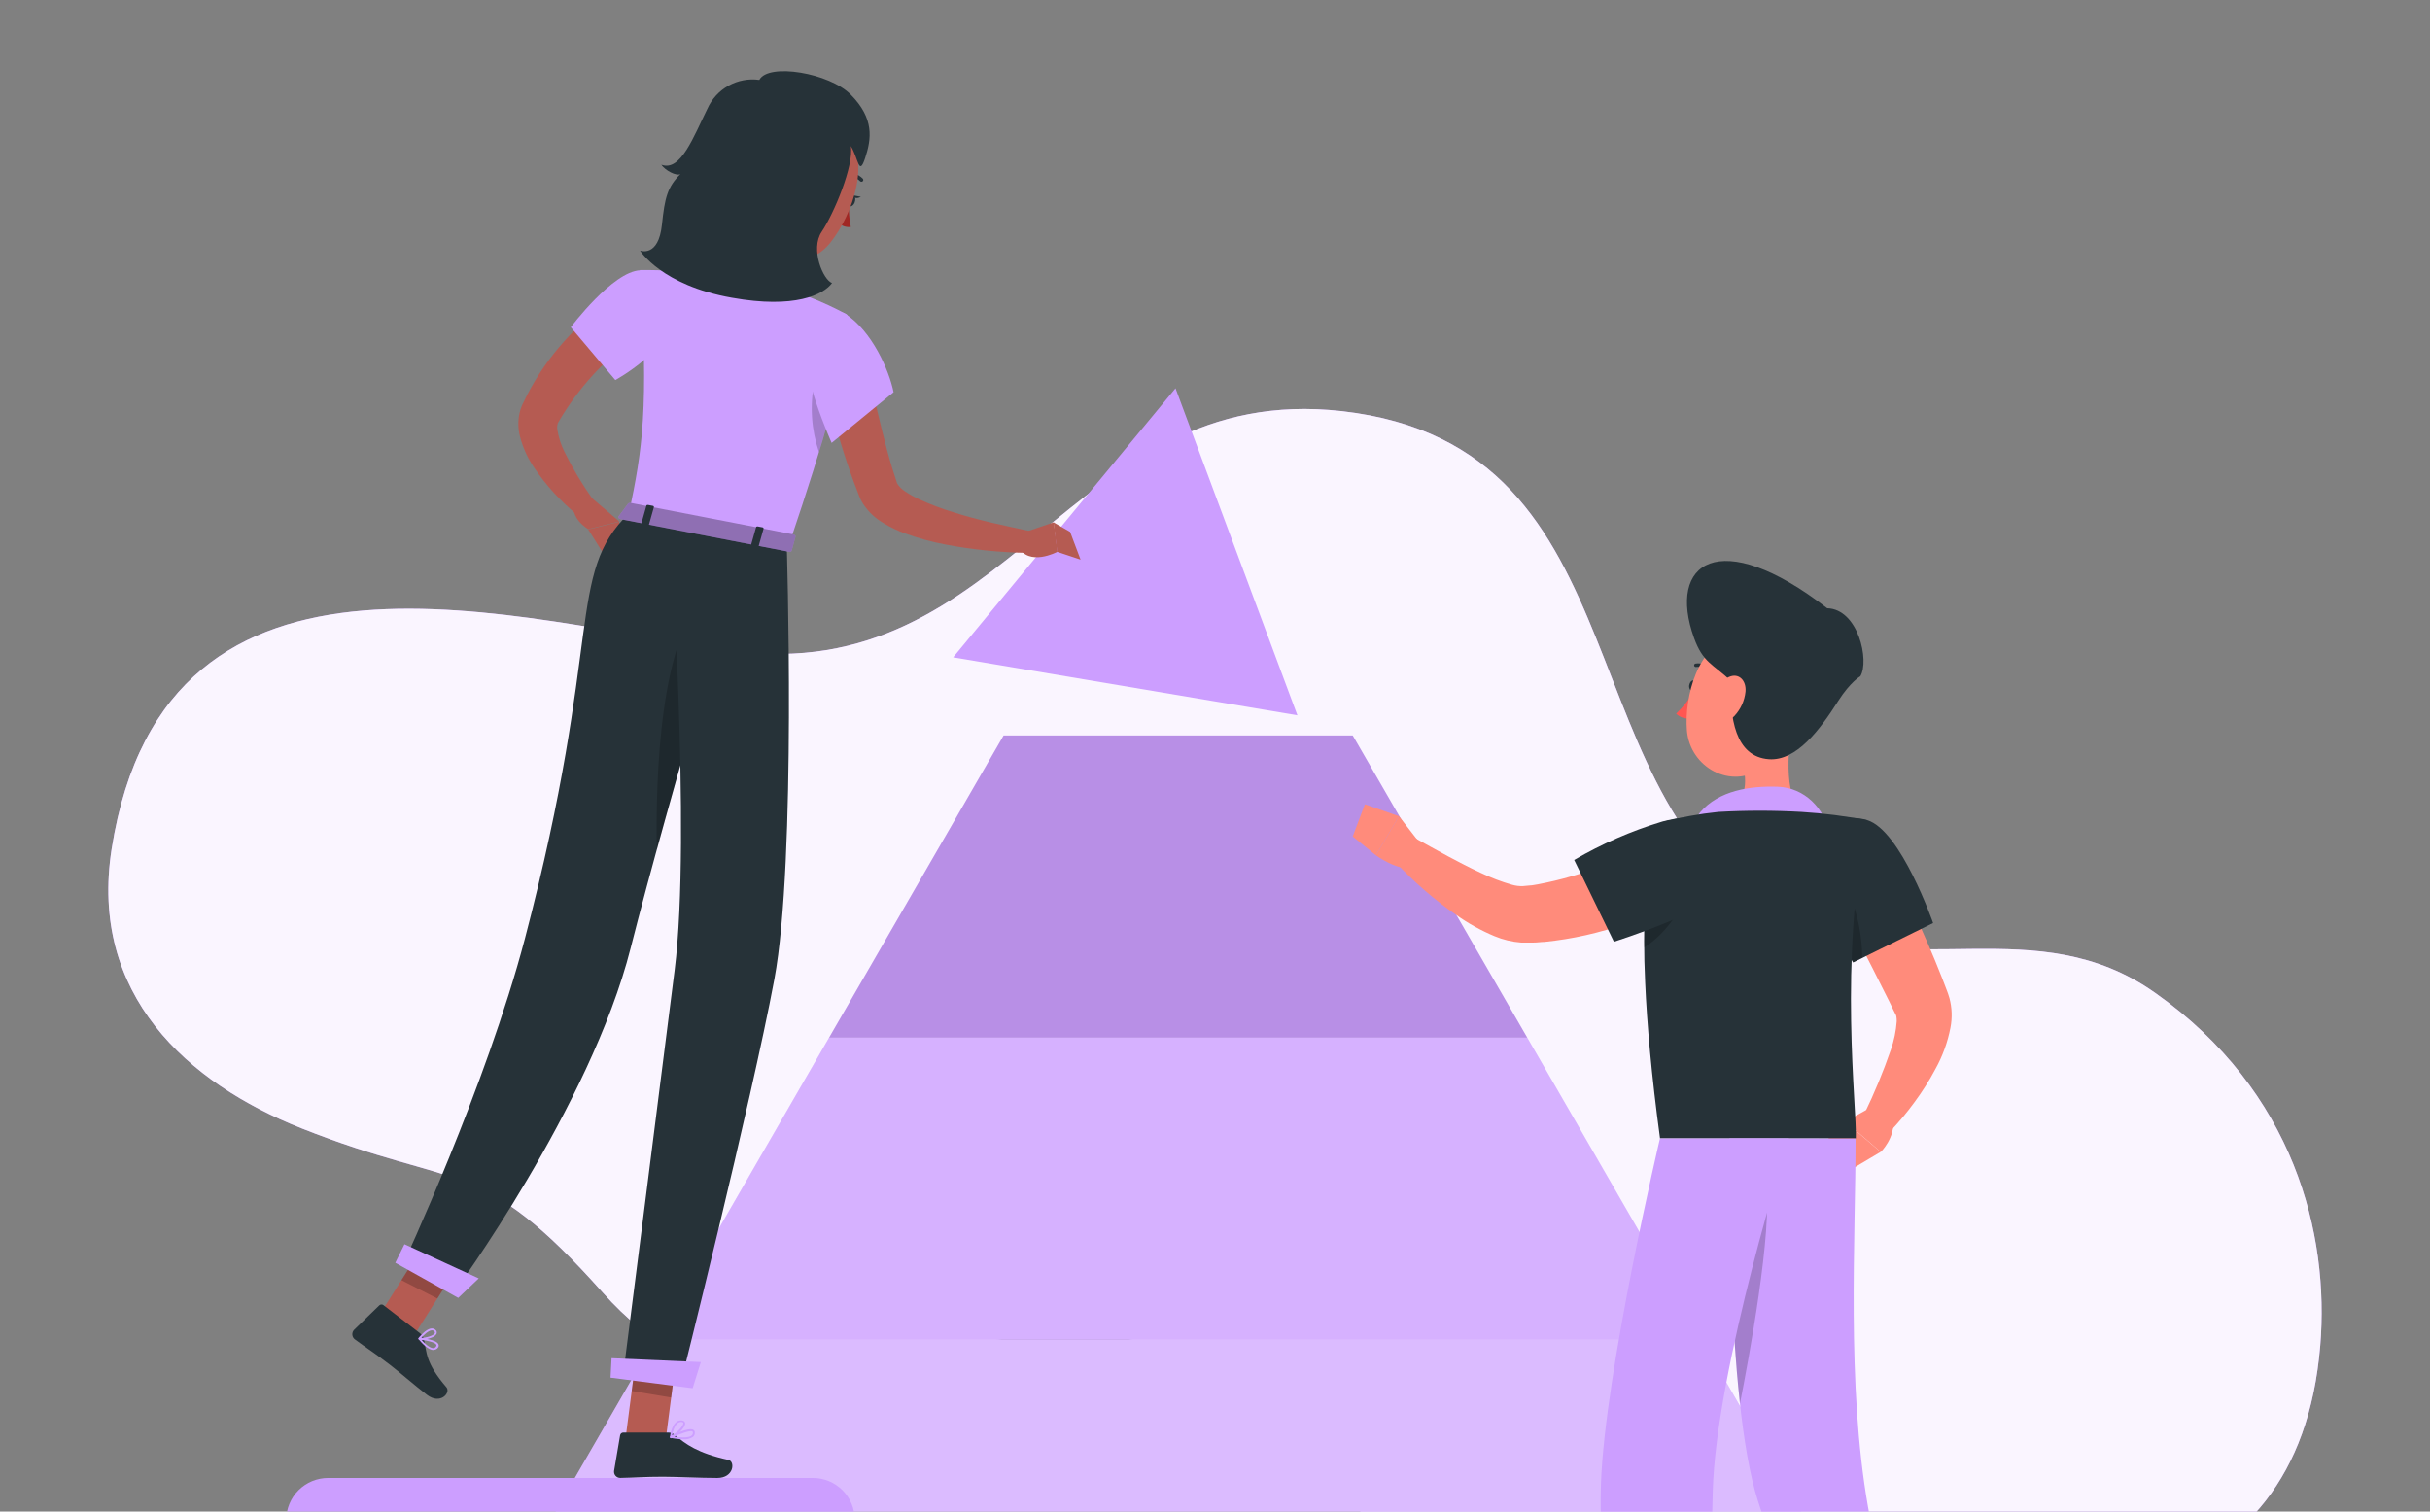 <svg width="450" height="280" viewBox="0 0 450 280" fill="none" xmlns="http://www.w3.org/2000/svg">
<rect x="0" y="0" width="450" height="280" fill="#808080" stroke="none"/>
<g clip-path="url(#clip0_5358_51018)">
<path d="M111.653 239.456C146.448 278.599 185.82 229.03 224.17 254.586C247.349 270.039 249.8 287.879 279.172 292.3C299.62 295.376 320.474 288.995 342.485 293.228C380.105 300.475 425.567 298.525 429.675 249.268C431.385 228.717 424.951 202.191 399.113 183.923C377.123 168.376 353.756 182.046 331.432 171.045C288.765 150.014 306.095 82.729 248.507 76.16C197.915 70.436 187.144 127.617 135.385 120.527C96.597 115.209 30.72 93.824 20.689 157.188C16.424 184.204 34.713 200.637 55.849 209.01C85.002 220.605 88.787 213.765 111.653 239.456Z" fill="#CC9EFF"/>
<path opacity="0.9" d="M111.653 239.456C146.448 278.599 185.82 229.03 224.17 254.586C247.349 270.039 249.8 287.879 279.172 292.3C299.62 295.376 320.474 288.995 342.485 293.228C380.105 300.475 425.567 298.525 429.675 249.268C431.385 228.717 424.951 202.191 399.113 183.923C377.123 168.376 353.756 182.046 331.432 171.045C288.765 150.014 306.095 82.729 248.507 76.16C197.915 70.436 187.144 127.617 135.385 120.527C96.597 115.209 30.72 93.824 20.689 157.188C16.424 184.204 34.713 200.637 55.849 209.01C85.002 220.605 88.787 213.765 111.653 239.456Z" fill="white"/>
<path d="M88.885 304.19H347.472L315.149 248.198H121.208L88.885 304.19Z" fill="#CC9EFF"/>
<path opacity="0.3" d="M88.885 304.19H347.472L315.149 248.198H121.208L88.885 304.19Z" fill="white"/>
<path d="M153.53 192.215L121.207 248.197H315.148L282.824 192.215H153.53Z" fill="#CC9EFF"/>
<path opacity="0.2" d="M153.53 192.215L121.207 248.197H315.148L282.824 192.215H153.53Z" fill="white"/>
<path d="M250.502 136.233H185.855L153.531 192.216H282.825L250.502 136.233Z" fill="#CC9EFF"/>
<path opacity="0.1" d="M250.502 136.233H185.855L153.531 192.216H282.825L250.502 136.233Z" fill="black"/>
<path d="M117.859 62.153C117.328 62.549 116.608 63.112 115.972 63.633C115.336 64.155 114.69 64.676 114.053 65.291C112.802 66.438 111.561 67.606 110.394 68.837C108.085 71.282 106.025 73.951 104.242 76.803C103.856 77.439 103.199 78.513 103.314 78.367C103.181 78.734 103.142 79.128 103.199 79.514C103.42 80.965 103.867 82.372 104.523 83.684C106.055 86.792 107.836 89.77 109.851 92.589L106.921 95.404C103.893 92.929 101.235 90.032 99.028 86.802C97.764 84.982 96.832 82.952 96.276 80.807C95.923 79.399 95.901 77.928 96.213 76.511C96.301 76.097 96.427 75.692 96.588 75.301C96.7 75.016 96.829 74.737 96.974 74.467L97.631 73.122C99.46 69.591 101.726 66.305 104.377 63.342C105.676 61.88 107.051 60.488 108.496 59.171C109.226 58.514 109.977 57.867 110.738 57.242C111.499 56.616 112.25 56.053 113.219 55.386L117.859 62.153Z" fill="#B55B52"/>
<path d="M118.558 50.068C113.428 50.297 105.701 60.62 105.701 60.62L113.949 70.4C113.949 70.4 124.376 64.78 125.523 57.346C126.075 53.634 123.604 49.839 118.558 50.068Z" fill="#CC9EFF"/>
<path d="M108.56 91.369L114.67 96.583L108.935 98.032C108.935 98.032 105.369 95.947 106.412 93.037L108.56 91.369Z" fill="#B55B52"/>
<path d="M114.71 99.638L111.728 102.526L108.934 98.084L114.668 96.635L114.71 99.638Z" fill="#B55B52"/>
<path d="M157.033 36.888C156.783 37.42 156.866 38.004 157.221 38.181C157.575 38.359 158.055 38.056 158.263 37.524C158.472 36.993 158.43 36.409 158.086 36.231C157.742 36.054 157.283 36.346 157.033 36.888Z" fill="#263238"/>
<path d="M157.951 36.18L159.421 36.451C159.421 36.451 158.285 37.129 157.951 36.18Z" fill="#263238"/>
<path d="M157.241 37.639C157.148 39.11 157.254 40.586 157.554 42.029C157.184 42.086 156.806 42.062 156.446 41.96C156.086 41.857 155.753 41.678 155.469 41.435L157.241 37.639Z" fill="#A02724"/>
<path d="M159.432 33.657C159.376 33.643 159.326 33.614 159.286 33.573C158.971 33.255 158.588 33.013 158.165 32.866C157.741 32.72 157.29 32.673 156.846 32.728C156.801 32.739 156.754 32.74 156.708 32.733C156.662 32.725 156.619 32.707 156.58 32.682C156.541 32.657 156.507 32.624 156.481 32.585C156.455 32.547 156.438 32.503 156.429 32.457C156.41 32.366 156.428 32.271 156.479 32.193C156.53 32.115 156.609 32.06 156.7 32.04C157.257 31.964 157.824 32.019 158.356 32.2C158.888 32.381 159.371 32.683 159.766 33.083C159.798 33.115 159.824 33.153 159.842 33.195C159.859 33.237 159.868 33.282 159.868 33.328C159.868 33.374 159.859 33.419 159.842 33.461C159.824 33.503 159.798 33.541 159.766 33.573C159.722 33.614 159.668 33.643 159.61 33.658C159.551 33.672 159.49 33.672 159.432 33.657Z" fill="#263238"/>
<path d="M136.774 37.378C136.92 41.852 135.001 49.067 131.498 51.35C131.498 51.35 133.761 56.189 141.81 57.742C150.663 59.463 146.763 54.197 146.763 54.197C142.123 52.112 142.832 48.566 144.229 45.386L136.774 37.378Z" fill="#B55B52"/>
<path d="M159.681 62.31C160.088 64.583 160.515 67.002 161.016 69.337C161.516 71.673 161.975 74.061 162.528 76.396C163.08 78.732 163.654 81.057 164.269 83.362C164.571 84.519 164.916 85.655 165.249 86.792L166.135 89.555C166.501 90.134 166.988 90.625 167.564 90.994C168.402 91.567 169.288 92.066 170.212 92.485C172.296 93.448 174.446 94.26 176.646 94.915C178.888 95.634 181.213 96.249 183.559 96.802C185.905 97.355 188.282 97.844 190.618 98.356L190.243 102.412C185.175 102.337 180.123 101.824 175.144 100.879C172.557 100.396 170.014 99.699 167.543 98.793C166.194 98.296 164.895 97.671 163.664 96.927C162.112 96.045 160.792 94.804 159.817 93.309C159.669 93.076 159.533 92.836 159.41 92.589L159.233 92.193L159.097 91.859L158.753 90.963L158.075 89.18C157.648 87.981 157.21 86.792 156.814 85.582C156.011 83.184 155.281 80.765 154.655 78.284C153.33 73.412 152.286 68.469 151.527 63.477L159.681 62.31Z" fill="#B55B52"/>
<path d="M217.688 71.923L176.512 121.764L240.262 132.503L217.688 71.923Z" fill="#CC9EFF"/>
<path d="M189.295 98.741L195.145 96.749L195.822 102.213C195.822 102.213 190.484 105.07 188.523 101.171L189.295 98.741Z" fill="#B55B52"/>
<path d="M198.167 98.522L200.106 103.662L195.779 102.223L195.102 96.76L198.167 98.522Z" fill="#B55B52"/>
<path d="M115.92 265.874L123.313 266.417L125.513 249.442L118.12 248.899L115.92 265.874Z" fill="#B55B52"/>
<path d="M69.125 245.396L75.923 248.555L85.026 234.145L78.228 230.986L69.125 245.396Z" fill="#B55B52"/>
<path d="M77.726 246.928L71.042 241.788C70.935 241.691 70.796 241.638 70.651 241.638C70.507 241.638 70.368 241.691 70.26 241.788L65.558 246.345C65.444 246.467 65.357 246.611 65.303 246.769C65.249 246.927 65.228 247.094 65.243 247.26C65.258 247.427 65.307 247.588 65.388 247.734C65.47 247.88 65.581 248.007 65.714 248.107C68.081 249.858 69.311 250.588 72.252 252.84C74.056 254.227 76.569 256.448 79.061 258.367C81.553 260.285 83.534 257.981 82.668 256.97C78.748 252.413 79.04 250.505 78.498 248.013C78.366 247.577 78.095 247.196 77.726 246.928Z" fill="#263238"/>
<path d="M123.781 265.363H115.44C115.294 265.362 115.153 265.412 115.042 265.506C114.931 265.6 114.857 265.731 114.835 265.874L113.719 272.454C113.695 272.618 113.707 272.785 113.754 272.944C113.8 273.103 113.881 273.25 113.99 273.375C114.099 273.5 114.234 273.599 114.385 273.667C114.536 273.735 114.7 273.769 114.866 273.767C117.765 273.715 119.162 273.548 122.822 273.548C125.074 273.548 129.714 273.778 132.821 273.778C135.929 273.778 136.168 270.712 134.907 270.431C129.141 269.18 126.899 267.459 124.991 265.822C124.653 265.533 124.226 265.371 123.781 265.363Z" fill="#263238"/>
<path opacity="0.2" d="M125.514 249.452L124.294 258.878L116.984 257.658L118.11 248.899L125.514 249.452Z" fill="black"/>
<path opacity="0.2" d="M78.227 230.996L85.025 234.155L80.99 240.537L74.338 237.138L78.227 230.996Z" fill="black"/>
<path d="M116.473 95.102L146.137 100.827C160.151 59.567 156.794 58.233 156.794 58.233C154.617 57.055 152.371 56.01 150.068 55.104L149.672 54.948C147.774 54.26 147.378 54.156 144.834 53.415C140.465 52.373 136.399 51.538 131.373 50.819C131.049 50.819 130.726 50.715 130.413 50.683C129.496 50.569 128.589 50.475 127.723 50.392C127.129 50.319 126.545 50.287 125.982 50.245L124.063 50.141C120.821 49.985 118.506 50.026 118.506 50.026C120.195 75.802 118.954 83.205 116.473 95.102Z" fill="#CC9EFF"/>
<path opacity="0.2" d="M150.798 70.818C149.948 75.132 150.246 79.594 151.663 83.757C154.124 75.687 155.532 70.202 156.282 66.397C154.009 66.105 151.59 66.835 150.798 70.818Z" fill="black"/>
<path d="M156.544 58.128C161.487 61.35 164.646 68.555 165.48 72.653L154.01 82.037C154.01 82.037 147.754 68.076 149.84 64.51C151.935 60.756 154.678 56.898 156.544 58.128Z" fill="#CC9EFF"/>
<path d="M139.767 26.43C137.098 33.239 135.816 36.065 137.567 41.122C140.195 48.723 149.11 50.788 153.75 44.969C157.921 39.756 161.612 29.485 156.377 23.636C155.282 22.335 153.866 21.343 152.27 20.756C150.673 20.17 148.952 20.01 147.275 20.292C145.598 20.574 144.023 21.289 142.707 22.365C141.39 23.442 140.377 24.843 139.767 26.43Z" fill="#B55B52"/>
<path d="M152.373 33.886C152.042 35.207 152.129 36.599 152.624 37.869C153.301 39.662 154.709 39.62 155.387 38.348C156.065 37.076 156.429 34.887 155.314 33.468C154.198 32.05 152.801 32.426 152.373 33.886Z" fill="#B55B52"/>
<path d="M140.612 14.804C138.643 14.532 136.639 14.908 134.903 15.875C133.167 16.841 131.793 18.347 130.988 20.164C128.475 25.221 126.066 31.894 122.469 30.507C123.146 31.55 125.284 32.707 126.014 32.228C123.584 34.657 123.105 36.628 122.583 41.612C121.937 47.774 118.527 46.419 118.527 46.419C118.527 46.419 122.51 52.873 135.555 55.157C147.149 57.242 152.519 54.593 154.083 52.425C152.477 51.903 149.975 46.169 152.175 42.915C154.375 39.662 158.181 30.664 157.555 27.056C158.963 29.287 159.036 32.833 160.214 29.267C161.392 25.701 161.924 21.968 157.555 17.536C153.666 13.543 142.311 11.593 140.612 14.804Z" fill="#263238"/>
<path d="M138.306 99.335C138.306 99.335 123.854 147.748 116.795 175.588C109.351 204.981 83.982 239.505 83.982 239.505L74.598 234.291C74.598 234.291 89.988 201.311 97.203 173.878C111.801 118.187 104.804 106.384 116.483 95.071L138.306 99.335Z" fill="#263238"/>
<path d="M84.859 240.422L73.201 233.916L74.901 230.475L88.654 236.804L84.859 240.422Z" fill="#CC9EFF"/>
<path opacity="0.2" d="M131.519 109.637C122.041 116.936 121.405 144.807 121.624 157.392C126.442 139.802 132.145 120.231 135.482 108.897C134.575 108.125 133.261 108.292 131.519 109.637Z" fill="black"/>
<path d="M80.584 250.004C80.5 250.036 80.412 250.057 80.323 250.067C79.385 250.15 78.165 248.868 77.529 248.086C77.511 248.058 77.502 248.025 77.502 247.992C77.502 247.959 77.511 247.926 77.529 247.898C77.55 247.867 77.582 247.845 77.618 247.835C77.654 247.826 77.693 247.83 77.727 247.846C78.04 247.846 80.73 248.128 81.168 248.962C81.221 249.052 81.249 249.154 81.249 249.259C81.249 249.364 81.221 249.466 81.168 249.556C81.034 249.772 80.827 249.931 80.584 250.004ZM78.082 248.201C78.968 249.243 79.781 249.765 80.292 249.723C80.401 249.709 80.504 249.667 80.591 249.601C80.679 249.535 80.748 249.448 80.793 249.348C80.815 249.308 80.827 249.263 80.827 249.217C80.827 249.171 80.815 249.127 80.793 249.087C80.573 248.649 79.155 248.336 78.082 248.201Z" fill="#CC9EFF"/>
<path d="M145.689 100.826C145.689 100.826 147.534 159.373 143.395 181.416C139.099 204.355 125.992 256.49 125.992 256.49L115.336 255.145C115.336 255.145 122.072 202.437 124.939 179.654C128.067 154.806 123.969 96.614 123.969 96.614L145.689 100.826Z" fill="#263238"/>
<path d="M128.265 257.157L113.062 255.197L113.25 251.589L129.787 252.309L128.265 257.157Z" fill="#CC9EFF"/>
<path d="M79.936 247.773C79.206 248.071 78.418 248.199 77.632 248.149C77.602 248.144 77.574 248.132 77.551 248.114C77.527 248.096 77.508 248.072 77.496 248.044C77.483 248.017 77.477 247.986 77.477 247.956C77.477 247.925 77.483 247.895 77.496 247.867C77.559 247.804 78.831 246.157 79.894 246.084C80.034 246.069 80.174 246.085 80.306 246.132C80.438 246.179 80.558 246.256 80.656 246.355C80.766 246.442 80.843 246.564 80.874 246.701C80.904 246.838 80.886 246.981 80.823 247.106C80.611 247.422 80.299 247.658 79.936 247.773ZM78.007 247.825C78.914 247.825 80.312 247.408 80.531 246.949C80.531 246.877 80.593 246.762 80.426 246.605C80.365 246.542 80.29 246.493 80.207 246.463C80.124 246.432 80.035 246.42 79.947 246.428C79.311 246.47 78.466 247.304 78.007 247.846V247.825Z" fill="#CC9EFF"/>
<path d="M126.524 266.615C125.743 266.601 124.964 266.513 124.199 266.354C124.164 266.347 124.132 266.33 124.107 266.303C124.083 266.277 124.068 266.244 124.064 266.208C124.06 266.172 124.066 266.136 124.083 266.105C124.1 266.073 124.126 266.047 124.157 266.031C124.502 265.853 127.494 264.342 128.38 264.852C128.465 264.895 128.537 264.961 128.586 265.042C128.636 265.123 128.662 265.216 128.662 265.311C128.682 265.47 128.662 265.632 128.604 265.781C128.546 265.931 128.451 266.063 128.328 266.166C127.796 266.517 127.159 266.675 126.524 266.615ZM124.794 266.104C126.42 266.375 127.64 266.302 128.099 265.906C128.176 265.835 128.235 265.747 128.273 265.649C128.311 265.552 128.327 265.447 128.318 265.343C128.317 265.305 128.307 265.268 128.289 265.236C128.271 265.203 128.245 265.175 128.214 265.155C127.776 264.925 126.024 265.572 124.794 266.145V266.104Z" fill="#CC9EFF"/>
<path d="M124.241 266.396C124.207 266.406 124.171 266.406 124.137 266.396C124.111 266.38 124.09 266.356 124.077 266.329C124.064 266.301 124.06 266.27 124.064 266.239C124.064 266.104 124.419 263.111 126.077 263.111H126.223C126.702 263.163 126.838 263.403 126.869 263.601C127.005 264.436 125.211 266.031 124.314 266.437L124.241 266.396ZM126.087 263.403C125.044 263.403 124.596 265.155 124.46 265.906C125.388 265.364 126.598 264.102 126.546 263.601C126.546 263.601 126.546 263.435 126.202 263.403H126.087Z" fill="#CC9EFF"/>
<path d="M116.307 93.288L114.534 95.676C114.398 95.853 114.607 96.114 114.951 96.176L146.055 102.203C146.326 102.255 146.565 102.203 146.607 102.005L147.316 99.419C147.368 99.231 147.16 99.033 146.868 98.981L116.828 93.163C116.738 93.138 116.642 93.136 116.551 93.158C116.46 93.18 116.376 93.225 116.307 93.288Z" fill="#CC9EFF"/>
<path opacity="0.3" d="M116.307 93.288L114.534 95.676C114.398 95.853 114.607 96.114 114.951 96.176L146.055 102.203C146.326 102.255 146.565 102.203 146.607 102.005L147.316 99.419C147.368 99.231 147.16 99.033 146.868 98.981L116.828 93.163C116.738 93.138 116.642 93.136 116.551 93.158C116.46 93.18 116.376 93.225 116.307 93.288Z" fill="black"/>
<path d="M119.8 97.406L118.997 97.26C118.841 97.26 118.726 97.114 118.757 97.02L119.706 93.663C119.706 93.569 119.883 93.507 120.04 93.538L120.853 93.694C121.009 93.694 121.114 93.83 121.093 93.934L120.144 97.292C120.113 97.385 119.967 97.438 119.8 97.406Z" fill="#263238"/>
<path d="M140.11 101.39L139.307 101.233C139.151 101.233 139.046 101.098 139.067 101.004L140.016 97.646C140.016 97.553 140.193 97.49 140.35 97.521L141.163 97.678C141.319 97.678 141.424 97.813 141.403 97.918L140.454 101.275C140.433 101.369 140.287 101.421 140.11 101.39Z" fill="#263238"/>
<path d="M150.527 273.778H60.772C59.752 273.776 58.741 273.976 57.798 274.366C56.855 274.756 55.998 275.328 55.276 276.05C54.554 276.772 53.982 277.628 53.592 278.572C53.203 279.515 53.003 280.525 53.004 281.546V281.807C53.003 282.179 53.075 282.547 53.216 282.891C53.357 283.235 53.565 283.548 53.828 283.811C54.09 284.075 54.402 284.284 54.746 284.427C55.089 284.569 55.458 284.643 55.83 284.643H155.469C155.841 284.643 156.21 284.569 156.553 284.427C156.897 284.284 157.209 284.075 157.471 283.811C157.734 283.548 157.942 283.235 158.083 282.891C158.224 282.547 158.296 282.179 158.295 281.807V281.546C158.296 280.525 158.096 279.515 157.706 278.572C157.317 277.628 156.744 276.772 156.023 276.05C155.301 275.328 154.444 274.756 153.501 274.366C152.558 273.976 151.547 273.776 150.527 273.778Z" fill="#CC9EFF"/>
<path d="M347.973 156.193C350.173 160.249 352.206 164.306 354.156 168.455C356.106 172.605 357.931 176.797 359.63 181.124L360.256 182.751L360.569 183.574L360.746 184.054L361.007 184.878C361.488 186.671 361.552 188.551 361.194 190.373C360.677 193.055 359.738 195.638 358.41 198.026C357.268 200.179 355.964 202.242 354.511 204.199C353.101 206.13 351.565 207.966 349.912 209.694L345.241 206.347C347.114 202.49 348.754 198.524 350.152 194.471C350.75 192.761 351.118 190.98 351.247 189.174C351.247 188.486 351.132 187.933 351.049 187.954L350.913 187.662L350.548 186.922L349.829 185.441C347.869 181.479 345.835 177.506 343.792 173.533L337.713 161.594L347.973 156.193Z" fill="#FF8B7B"/>
<path d="M346.096 205.335L341.717 207.754L348.296 213.385C348.296 213.385 351.028 210.684 350.559 207.431L346.096 205.335Z" fill="#FF8B7B"/>
<path d="M337.494 212.019L343.156 216.409L348.276 213.375L341.696 207.754L337.494 212.019Z" fill="#FF8B7B"/>
<path d="M314.097 127.092C314.003 127.634 313.648 128.03 313.304 127.968C312.96 127.905 312.731 127.436 312.814 126.925C312.897 126.414 313.252 125.987 313.607 126.049C313.961 126.112 314.18 126.55 314.097 127.092Z" fill="#263238"/>
<path d="M313.7 128.03C312.796 129.566 311.683 130.97 310.395 132.201C310.722 132.525 311.118 132.772 311.552 132.925C311.986 133.078 312.449 133.134 312.907 133.087L313.7 128.03Z" fill="#FF5652"/>
<path d="M316.525 124.402C316.482 124.402 316.44 124.394 316.401 124.378C316.361 124.362 316.326 124.338 316.295 124.308C316.017 124.017 315.673 123.796 315.292 123.664C314.912 123.531 314.505 123.491 314.106 123.547C314.023 123.562 313.937 123.545 313.867 123.498C313.797 123.451 313.748 123.379 313.73 123.297C313.721 123.256 313.72 123.214 313.727 123.174C313.734 123.133 313.75 123.094 313.772 123.059C313.794 123.024 313.823 122.994 313.857 122.97C313.891 122.946 313.93 122.93 313.97 122.921C314.476 122.838 314.994 122.88 315.479 123.043C315.965 123.207 316.403 123.487 316.754 123.86C316.784 123.889 316.808 123.924 316.824 123.962C316.841 124.001 316.849 124.042 316.849 124.084C316.849 124.126 316.841 124.167 316.824 124.206C316.808 124.244 316.784 124.279 316.754 124.308C316.724 124.338 316.688 124.362 316.649 124.378C316.61 124.394 316.567 124.402 316.525 124.402Z" fill="#263238"/>
<path d="M332.113 133.046C331.144 138.009 330.174 147.091 333.646 150.396C333.646 150.396 332.291 155.433 323.073 155.433C312.938 155.433 318.235 150.396 318.235 150.396C323.761 149.083 323.615 144.974 322.656 141.127L332.113 133.046Z" fill="#FF8B7B"/>
<path d="M339.121 155.432C338.98 155.153 338.881 154.855 338.829 154.546C337.932 149.719 334.157 145.923 329.267 145.735C324.054 145.548 318.288 146.424 314.836 150.48C313.324 152.252 315.003 154.849 315.003 154.849L339.121 155.432Z" fill="#CC9EFF"/>
<path d="M335.783 163.44C336.493 165.265 337.264 167.037 338.057 168.653C339.402 171.531 340.747 174.044 341.727 175.785C342.603 177.35 343.176 178.278 343.176 178.278L357.982 170.979C357.982 170.979 352.018 153.826 345.783 151.918C339.548 150.01 332.582 155.265 335.783 163.44Z" fill="#263238"/>
<path opacity="0.2" d="M342.342 165.14C341.06 166.088 340.132 168.643 339.475 171.636C340.319 173.283 341.101 174.764 341.727 175.806C342.603 177.37 343.166 178.298 343.166 178.298L344.865 177.454C344.828 173.225 343.971 169.043 342.342 165.14Z" fill="black"/>
<path d="M304.473 174.378C304.473 176.682 304.525 179.226 304.66 182.021C304.994 189.622 305.818 199.1 307.413 210.872H343.667C343.918 205.315 340.414 178.152 345.753 151.929C341.744 151.16 337.69 150.648 333.616 150.396C328.483 150.104 323.338 150.104 318.205 150.396C314.686 150.757 311.2 151.388 307.778 152.283C307.778 152.283 304.462 156.058 304.473 174.378Z" fill="#263238"/>
<path opacity="0.2" d="M305.535 169.488C305.201 170.218 304.847 170.958 304.492 171.75C304.492 172.595 304.492 173.471 304.492 174.378C304.492 174.743 304.492 175.118 304.492 175.494C308.997 172.751 311.947 166.996 311.947 166.996L305.535 169.488Z" fill="black"/>
<path d="M315.378 164.556L314.335 165.203L313.417 165.734C312.802 166.099 312.229 166.36 311.645 166.683C310.477 167.257 309.33 167.799 308.173 168.32C305.868 169.363 303.512 170.239 301.145 171.073C296.259 172.806 291.183 173.947 286.026 174.472C285.327 174.472 284.681 174.608 283.94 174.597H282.074H281.688C279.988 174.47 278.319 174.068 276.746 173.409C274.256 172.364 271.889 171.049 269.687 169.488C265.597 166.64 261.823 163.365 258.426 159.718L262.054 155.255C266.079 157.487 270.187 159.822 274.202 161.678C276.064 162.579 278 163.318 279.989 163.889C280.639 164.078 281.314 164.166 281.991 164.149L283.304 164.024C283.763 164.024 284.285 163.878 284.775 163.816C289.029 163.016 293.195 161.804 297.214 160.198C299.299 159.416 301.385 158.54 303.408 157.653C304.45 157.195 305.42 156.736 306.379 156.256L307.756 155.537L308.392 155.203L308.892 154.911L315.378 164.556Z" fill="#FF8B7B"/>
<path d="M263.316 156.663L259.083 151.199L254.787 158.425C254.787 158.425 258.739 161.365 261.898 160.834L263.316 156.663Z" fill="#FF8B7B"/>
<path d="M252.754 148.978L250.502 154.942L254.787 158.425L259.083 151.199L252.754 148.978Z" fill="#FF8B7B"/>
<path d="M321.5 163.044C317.986 168.487 298.873 174.441 298.873 174.441L291.512 159.301C296.624 156.311 302.069 153.931 307.736 152.21C319.936 148.874 325.722 156.506 321.5 163.044Z" fill="#263238"/>
<path d="M332.333 128.771C330.884 135.34 330.373 139.26 326.484 142.138C320.645 146.476 312.929 142.138 312.387 135.288C311.897 129.094 314.347 119.397 321.249 117.77C322.771 117.404 324.361 117.433 325.868 117.855C327.375 118.276 328.749 119.076 329.86 120.179C330.971 121.281 331.781 122.649 332.214 124.153C332.647 125.657 332.688 127.247 332.333 128.771Z" fill="#FF8B7B"/>
<path d="M338.369 112.672C344.135 112.828 346.231 122.41 344.511 125.267C344.511 125.267 342.665 126.31 340.423 129.824C337.024 135.183 332.687 140.981 327.598 140.637C321.28 140.199 320.3 132.9 320.518 126.112C317.182 122.984 315.357 122.733 313.72 118.198C308.663 104.215 318.381 97.208 338.369 112.672Z" fill="#263238"/>
<path d="M323.241 128.135C323.063 129.831 322.33 131.422 321.156 132.66C319.581 134.276 318.028 133.192 317.84 131.148C317.663 129.313 318.267 126.268 320.144 125.413C322.021 124.558 323.429 126.08 323.241 128.135Z" fill="#FF8B7B"/>
<path d="M320.269 210.872C320.269 210.872 319.487 259.117 325.545 278.032C335.148 307.988 351.613 348.288 351.613 348.288L364 345.16C364 345.16 350.351 304.308 345.919 279.075C341.936 256.406 343.626 229.422 343.626 210.903L320.269 210.872Z" fill="#CC9EFF"/>
<path opacity="0.2" d="M327.036 219.162C328.318 227.858 323.783 252.059 322.219 259.983C320.571 245.166 320.269 227.587 320.248 217.994C323.564 215.742 326.442 215.158 327.036 219.162Z" fill="black"/>
<path d="M307.401 210.872C307.401 210.872 297.193 254.154 296.474 274.831C295.671 298.01 303.773 352.699 303.773 352.699H315.242C315.242 352.699 316.692 297.635 317.171 276.468C317.734 253.445 331.289 210.872 331.289 210.872H307.401Z" fill="#CC9EFF"/>
</g>
<defs>
<clipPath id="clip0_5358_51018">
<rect width="450" height="280" fill="white"/>
</clipPath>
</defs>
</svg>
